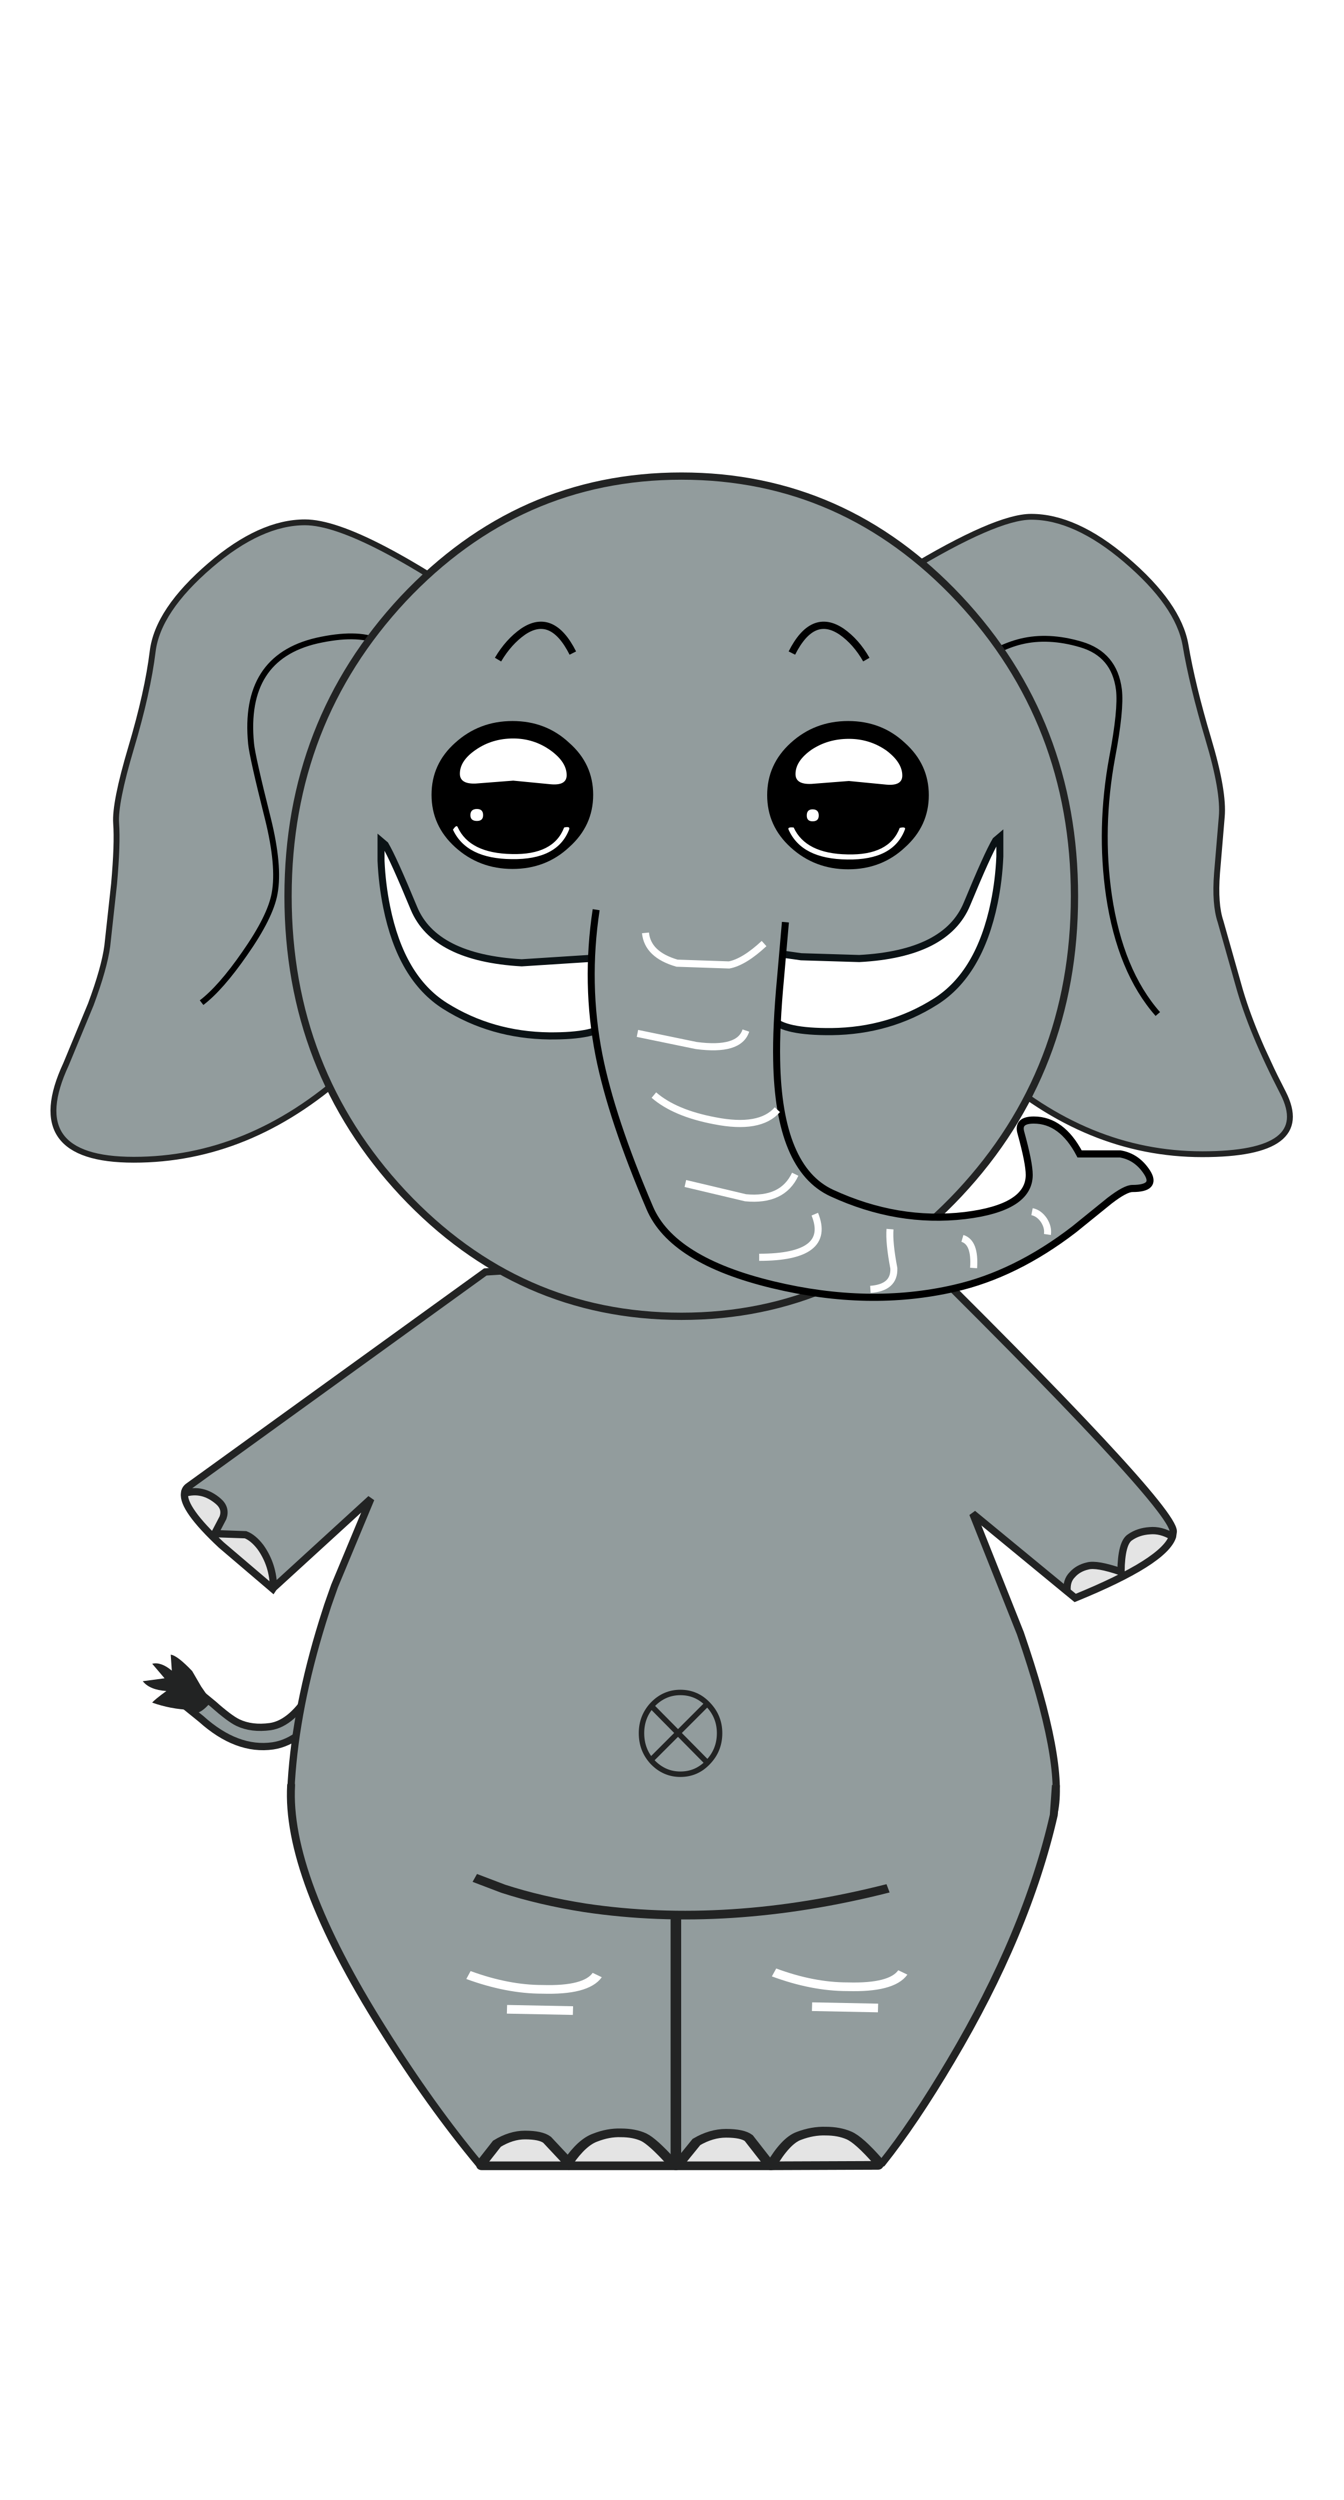 <?xml version="1.0" encoding="UTF-8" standalone="no"?>
<svg xmlns:xlink="http://www.w3.org/1999/xlink" height="343.95px" width="185.0px" xmlns="http://www.w3.org/2000/svg">
  <g transform="matrix(1.0, 0.0, 0.0, 1.0, 95.25, 176.95)">
    <use height="107.2" id="light" transform="matrix(1.025, 0.0, 0.0, 3.208, -95.247, -176.936)" width="180.5" xlink:href="#sprite0"/>
    <use height="111.3" transform="matrix(0.811, 0.0, 0.0, 0.802, -88.306, -106.251)" width="210.85" xlink:href="#shape0"/>
    <use height="17.05" transform="matrix(1.0, 0.0, 0.0, 1.0, -75.6, 46.8)" width="29.25" xlink:href="#shape1"/>
    <use height="131.0" transform="matrix(1.0, 0.0, 0.0, 1.0, -70.35, -9.8)" width="137.1" xlink:href="#shape2"/>
    <use height="44.75" transform="matrix(1.453, 0.0, 0.0, 1.193, -55.759, 68.233)" width="73.2" xlink:href="#shape3"/>
    <use height="179.45" transform="matrix(1.0, 0.0, 0.0, 1.0, -56.1, -111.95)" width="109.25" xlink:href="#shape4"/>
    <use height="66.1" transform="matrix(0.963, 0.0, 0.0, 0.981, -43.282, -62.83)" width="110.9" xlink:href="#shape5"/>
  </g>
  <defs>
    <g id="shape0" transform="matrix(1.0, 0.0, 0.0, 1.0, 0.5, 0.5)">
      <path d="M42.7 0.95 Q52.15 0.95 77.85 19.55 70.05 72.0 65.7 76.85 L60.1 84.1 Q54.9 90.65 49.7 95.4 33.2 110.3 13.65 110.3 -5.4 110.3 2.15 93.9 L6.35 83.65 Q8.65 77.4 9.15 73.6 L10.3 62.95 Q10.9 56.1 10.65 52.6 10.4 49.1 13.2 39.6 16.0 30.1 16.85 23.1 17.7 16.05 26.65 8.3 35.15 0.95 42.7 0.95" fill="#929c9d" fill-rule="evenodd" stroke="none"/>
      <path d="M42.7 0.95 Q35.15 0.95 26.65 8.3 17.7 16.05 16.85 23.1 16.0 30.1 13.2 39.6 10.4 49.1 10.65 52.6 10.9 56.1 10.3 62.95 L9.15 73.6 Q8.65 77.4 6.35 83.65 L2.15 93.9 Q-5.4 110.3 13.65 110.3 33.2 110.3 49.7 95.4 54.9 90.65 60.1 84.1 L65.7 76.85 Q70.05 72.0 77.85 19.55 52.15 0.95 42.7 0.95 Z" fill="none" stroke="#222323" stroke-linecap="butt" stroke-linejoin="miter-clip" stroke-miterlimit="3.0" stroke-width="1.0"/>
      <path d="M59.5 27.75 Q58.15 18.2 44.7 21.25 32.15 24.2 33.55 38.9 33.75 41.1 36.4 51.75 38.4 59.9 37.55 64.6 36.85 68.6 32.45 74.95 28.4 80.85 25.15 83.35" fill="none" stroke="#000000" stroke-linecap="butt" stroke-linejoin="miter-clip" stroke-miterlimit="3.0" stroke-width="1.0"/>
      <path d="M187.55 38.0 Q184.15 47.15 184.15 51.3 184.15 56.1 189.4 62.5 194.65 68.95 194.65 71.75 194.65 73.45 199.05 80.3 204.65 88.95 206.45 92.95 214.05 109.35 195.0 109.35 175.45 109.35 158.95 94.4 153.75 89.7 148.55 83.15 L142.95 75.85 Q140.2 72.85 135.25 45.45 L130.8 18.6 Q137.2 13.95 144.8 9.3 160.0 0.0 165.95 0.0 173.45 0.0 182.0 7.35 190.95 15.05 190.95 23.05 190.95 28.9 187.55 38.0" fill="#929c9d" fill-rule="evenodd" stroke="none"/>
      <path d="M196.0 38.05 Q198.7 47.15 198.3 51.5 L197.5 61.15 Q197.1 66.45 198.1 69.45 L201.15 80.35 Q203.3 88.25 208.7 98.8 214.05 109.35 195.0 109.35 175.45 109.35 158.95 94.4 153.75 89.7 148.55 83.15 L142.95 75.85 Q140.2 72.85 135.25 45.45 L130.8 18.6 Q137.2 13.95 144.8 9.3 160.0 0.0 165.95 0.0 173.45 0.0 182.0 7.35 190.95 15.05 192.15 22.0 193.3 28.9 196.0 38.05" fill="#929c9d" fill-rule="evenodd" stroke="none"/>
      <path d="M196.0 38.05 Q198.7 47.15 198.3 51.5 L197.5 61.15 Q197.1 66.45 198.1 69.45 L201.15 80.35 Q203.3 88.25 208.7 98.8 214.05 109.35 195.0 109.35 175.45 109.35 158.95 94.4 153.75 89.7 148.55 83.15 L142.95 75.85 Q140.2 72.85 135.25 45.45 L130.8 18.6 Q137.2 13.95 144.8 9.3 160.0 0.0 165.95 0.0 173.45 0.0 182.0 7.35 190.95 15.05 192.15 22.0 193.3 28.9 196.0 38.05 Z" fill="none" stroke="#222323" stroke-linecap="butt" stroke-linejoin="miter-clip" stroke-miterlimit="3.0" stroke-width="1.0"/>
      <path d="M155.45 25.8 Q160.3 22.35 164.2 21.4 168.85 20.25 174.4 21.9 180.1 23.6 180.85 29.65 181.25 33.05 179.7 41.3 177.5 53.4 179.15 64.95 181.05 77.95 187.45 85.3" fill="none" stroke="#000000" stroke-linecap="butt" stroke-linejoin="miter-clip" stroke-miterlimit="3.0" stroke-width="1.0"/>
    </g>
    <g id="shape1" transform="matrix(1.0, 0.0, 0.0, 1.0, 0.0, 0.55)">
      <path d="M26.15 0.0 L28.7 0.3 Q28.15 5.3 25.3 9.95 22.0 15.3 17.9 15.9 12.95 16.6 8.05 12.2 L5.7 10.3 7.2 8.1 9.7 10.15 Q11.95 12.15 13.1 12.7 15.0 13.6 17.55 13.25 20.6 12.8 23.3 8.2 25.7 4.1 26.15 0.0" fill="#929c9d" fill-rule="evenodd" stroke="none"/>
      <path d="M26.15 0.0 Q25.7 4.1 23.3 8.2 20.6 12.8 17.55 13.25 15.0 13.6 13.1 12.7 11.95 12.15 9.7 10.15 L7.2 8.1 5.7 10.3 8.05 12.2 Q12.95 16.6 17.9 15.9 22.0 15.3 25.3 9.95 28.15 5.3 28.7 0.3 L26.15 0.0 Z" fill="none" stroke="#222323" stroke-linecap="butt" stroke-linejoin="miter-clip" stroke-miterlimit="3.0" stroke-width="1.0"/>
      <path d="M9.4 9.7 L9.3 9.95 Q8.05 11.45 7.1 11.4 6.9 10.95 6.55 10.95 3.85 10.85 1.3 9.95 1.55 9.6 3.25 8.35 0.95 8.2 0.0 7.0 L3.0 6.6 1.3 4.6 Q2.5 4.3 4.0 5.55 L3.85 3.35 Q4.75 3.45 6.8 5.6 L8.05 7.75 9.4 9.7" fill="#222323" fill-rule="evenodd" stroke="none"/>
    </g>
    <g id="shape2" transform="matrix(1.0, 0.0, 0.0, 1.0, -33.95, -100.55)">
      <path d="M35.0 137.9 L75.85 107.9 130.8 100.55 Q170.55 140.55 170.55 144.1 170.55 147.75 157.05 153.25 L142.95 141.65 149.5 158.1 Q155.65 175.95 154.15 182.8 150.45 199.0 139.95 216.6 134.7 225.45 130.25 231.0 L75.25 231.05 Q68.4 222.9 61.7 212.2 48.35 190.9 49.15 178.5 49.95 166.15 55.1 151.6 L60.1 139.6 46.6 152.0 39.5 145.95 Q32.7 139.55 35.0 137.9" fill="#929c9d" fill-rule="evenodd" stroke="none"/>
      <path d="M170.45 144.8 Q169.3 148.25 157.05 153.25 L155.95 152.35 Q155.8 150.9 156.65 150.05 157.45 149.15 158.75 148.85 160.0 148.5 163.35 149.65 163.4 145.65 164.6 144.9 165.75 144.1 167.3 144.0 168.85 143.85 170.45 144.8 M46.7 151.85 L46.6 152.0 39.5 145.95 Q34.15 140.95 34.45 138.85 36.95 138.1 39.1 139.95 40.2 140.9 39.75 142.2 L38.6 144.4 42.85 144.55 Q43.9 144.95 44.9 146.25 46.65 148.7 46.7 151.85" fill="#e4e4e4" fill-rule="evenodd" stroke="none"/>
      <path d="M34.45 138.85 Q34.5 138.25 35.0 137.9 L75.85 108.4 112.75 106.1 130.9 101.55 Q170.55 140.55 170.55 144.1 L170.45 144.8 Q169.3 148.25 157.05 153.25 L155.95 152.35 142.95 141.65 149.5 158.1 Q155.65 175.95 154.15 182.8 150.45 199.0 139.95 216.6 134.7 225.45 130.25 231.0 L75.25 231.05 Q68.4 222.9 61.7 212.2 48.35 190.9 49.15 178.5 49.8 168.25 53.45 156.5 L54.15 154.3 55.1 151.6 60.1 139.6 46.7 151.85 46.6 152.0 39.5 145.95 Q34.15 140.95 34.45 138.85 36.95 138.1 39.1 139.95 40.2 140.9 39.75 142.2 L38.6 144.4 42.85 144.55 Q43.9 144.95 44.9 146.25 46.65 148.7 46.7 151.85 M170.45 144.8 Q168.85 143.85 167.3 144.0 165.75 144.1 164.6 144.9 163.4 145.65 163.35 149.65 160.0 148.5 158.75 148.85 157.45 149.15 156.65 150.05 155.8 150.9 155.95 152.35" fill="none" stroke="#222323" stroke-linecap="round" stroke-linejoin="miter-clip" stroke-miterlimit="3.0" stroke-width="1.0"/>
      <path d="M131.3 192.9 Q109.2 198.5 89.6 195.55 83.5 194.6 78.3 192.95 L74.4 191.45 131.3 192.9" fill="#929c9d" fill-rule="evenodd" stroke="none"/>
      <path d="M74.4 191.45 L78.3 192.95 Q83.5 194.6 89.6 195.55 109.2 198.5 131.3 192.9" fill="none" stroke="#222323" stroke-linecap="butt" stroke-linejoin="miter-clip" stroke-miterlimit="3.0" stroke-width="1.0"/>
      <path d="M73.5 204.8 Q78.9 206.75 83.7 206.75 89.75 206.95 91.25 204.8" fill="none" stroke="#ffffff" stroke-linecap="butt" stroke-linejoin="miter-clip" stroke-miterlimit="3.0" stroke-width="1.0"/>
      <path d="M78.85 209.5 Q83.2 210.45 87.9 209.7" fill="none" stroke="#ffffff" stroke-linecap="butt" stroke-linejoin="miter-clip" stroke-miterlimit="3.0" stroke-width="1.0"/>
      <path d="M115.6 204.45 Q120.9 206.4 125.7 206.4 131.8 206.6 133.3 204.45" fill="none" stroke="#ffffff" stroke-linecap="butt" stroke-linejoin="miter-clip" stroke-miterlimit="3.0" stroke-width="1.0"/>
      <path d="M120.8 209.15 Q125.2 210.1 129.9 209.35" fill="none" stroke="#ffffff" stroke-linecap="butt" stroke-linejoin="miter-clip" stroke-miterlimit="3.0" stroke-width="1.0"/>
      <path d="M102.1 197.25 L102.1 230.9" fill="none" stroke="#000000" stroke-linecap="round" stroke-linejoin="round" stroke-width="1.0"/>
    </g>
    <g id="shape3" transform="matrix(1.0, 0.0, 0.0, 1.0, 0.35, 0.35)">
      <path d="M72.5 0.0 L72.3 3.45 Q69.75 17.05 62.55 31.8 59.05 39.0 56.0 43.65 L55.65 43.85 55.65 43.4 Q53.85 40.9 52.9 40.4 51.95 39.9 50.7 39.9 49.45 39.85 48.15 40.45 46.9 41.0 45.5 43.9 L45.45 43.9 43.4 40.7 Q42.8 40.15 41.25 40.15 39.85 40.15 38.45 41.15 L36.95 43.4 36.95 43.9 36.5 43.9 36.05 43.9 36.05 43.45 Q34.3 41.1 33.45 40.6 32.55 40.1 31.3 40.1 30.1 40.05 28.85 40.65 27.6 41.2 26.3 43.5 L24.3 40.9 Q23.7 40.35 22.2 40.35 20.9 40.35 19.55 41.35 L18.1 43.6 18.1 43.9 17.9 43.75 Q13.25 36.95 8.7 28.1 -0.45 10.4 0.05 0.0 L72.5 0.0 M58.0 21.6 Q56.95 23.4 52.75 23.25 49.45 23.25 45.8 21.6 49.45 23.25 52.75 23.25 56.95 23.4 58.0 21.6 M45.5 43.9 L45.45 43.9 45.5 43.9 M29.05 21.9 Q28.0 23.7 23.85 23.55 20.55 23.55 16.85 21.9 20.55 23.55 23.85 23.55 28.0 23.7 29.05 21.9 M55.65 25.7 L49.4 25.55 55.65 25.7 M56.6 11.9 Q41.4 16.6 27.9 14.15 23.7 13.35 20.15 11.95 L17.45 10.7 20.15 11.95 Q23.7 13.35 27.9 14.15 41.4 16.6 56.6 11.9 M26.75 26.0 L20.5 25.85 26.75 26.0 M36.5 43.9 L36.5 15.55 36.5 43.9" fill="#929c9d" fill-rule="evenodd" stroke="none"/>
      <path d="M55.65 43.85 L45.5 43.9 Q46.9 41.0 48.15 40.45 49.45 39.85 50.7 39.9 51.95 39.9 52.9 40.4 53.85 40.9 55.65 43.4 L55.65 43.85 M45.45 43.9 L36.95 43.9 36.95 43.4 38.45 41.15 Q39.85 40.15 41.25 40.15 42.8 40.15 43.4 40.7 L45.45 43.9 M36.05 43.9 L18.1 43.9 18.1 43.6 19.55 41.35 Q20.9 40.35 22.2 40.35 23.7 40.35 24.3 40.9 L26.3 43.5 Q27.6 41.2 28.85 40.65 30.1 40.05 31.3 40.1 32.55 40.1 33.45 40.6 34.3 41.1 36.05 43.45 L36.05 43.9" fill="#e4e4e4" fill-rule="evenodd" stroke="none"/>
      <path d="M17.45 10.7 L20.15 11.95 Q23.7 13.35 27.9 14.15 41.4 16.6 56.6 11.9 M18.1 43.6 L19.55 41.35 Q20.9 40.35 22.2 40.35 23.7 40.35 24.3 40.9 L26.3 43.5 Q27.6 41.2 28.85 40.65 30.1 40.05 31.3 40.1 32.55 40.1 33.45 40.6 34.3 41.1 36.05 43.45" fill="none" stroke="#222323" stroke-linecap="butt" stroke-linejoin="miter-clip" stroke-miterlimit="3.0" stroke-width="1.0"/>
      <path d="M45.8 21.6 Q49.45 23.25 52.75 23.25 56.95 23.4 58.0 21.6 M49.4 25.55 L55.65 25.7 M16.85 21.9 Q20.55 23.55 23.85 23.55 28.0 23.7 29.05 21.9 M20.5 25.85 L26.75 26.0" fill="none" stroke="#ffffff" stroke-linecap="butt" stroke-linejoin="miter-clip" stroke-miterlimit="3.0" stroke-width="1.0"/>
      <path d="M36.5 15.55 L36.5 43.9" fill="none" stroke="#222323" stroke-linecap="round" stroke-linejoin="round" stroke-width="1.0"/>
      <path d="M72.5 0.0 L72.3 3.45 Q69.75 17.05 62.55 31.8 59.05 39.0 56.0 43.65 L55.65 43.85" fill="none" stroke="#222323" stroke-linecap="butt" stroke-linejoin="miter-clip" stroke-miterlimit="3.0" stroke-width="0.75"/>
      <path d="M55.65 43.85 L45.5 43.9 45.45 43.9 36.95 43.9 36.5 43.9 36.05 43.9 18.1 43.9 M45.45 43.9 L45.5 43.9" fill="none" stroke="#222323" stroke-linecap="round" stroke-linejoin="miter-clip" stroke-miterlimit="3.0" stroke-width="1.0"/>
      <path d="M18.1 43.9 L17.9 43.75 Q13.25 36.95 8.7 28.1 -0.45 10.4 0.05 0.0" fill="none" stroke="#222323" stroke-linecap="round" stroke-linejoin="miter-clip" stroke-miterlimit="3.0" stroke-width="0.75"/>
      <path d="M36.95 43.4 L38.45 41.15 Q39.85 40.15 41.25 40.15 42.8 40.15 43.4 40.7 L45.45 43.9" fill="none" stroke="#222323" stroke-linecap="butt" stroke-linejoin="miter-clip" stroke-miterlimit="3.0" stroke-width="1.0"/>
      <path d="M45.5 43.9 Q46.9 41.0 48.15 40.45 49.45 39.85 50.7 39.9 51.95 39.9 52.9 40.4 53.85 40.9 55.65 43.4" fill="none" stroke="#222323" stroke-linecap="round" stroke-linejoin="miter-clip" stroke-miterlimit="3.0" stroke-width="1.0"/>
    </g>
    <g id="shape4" transform="matrix(1.0, 0.0, 0.0, 1.0, -48.2, 1.6)">
      <path d="M106.5 175.85 Q104.95 177.5 102.7 177.5 100.5 177.5 98.9 175.85 97.35 174.2 97.35 171.85 97.35 169.55 98.9 167.9 100.5 166.25 102.7 166.25 104.95 166.25 106.5 167.9 108.1 169.55 108.1 171.85 108.1 174.2 106.5 175.85 Z" fill="none" stroke="#222323" stroke-linecap="butt" stroke-linejoin="miter-clip" stroke-miterlimit="3.0" stroke-width="0.75"/>
      <path d="M106.25 167.95 L98.55 175.65" fill="none" stroke="#222323" stroke-linecap="butt" stroke-linejoin="miter-clip" stroke-miterlimit="3.0" stroke-width="0.75"/>
      <path d="M98.55 167.95 L106.5 176.0" fill="none" stroke="#222323" stroke-linecap="butt" stroke-linejoin="miter-clip" stroke-miterlimit="3.0" stroke-width="0.75"/>
      <path d="M102.85 -1.1 Q125.25 -1.1 141.1 15.8 156.95 32.75 156.95 56.7 156.95 80.65 141.1 97.6 125.25 114.5 102.85 114.5 80.45 114.5 64.55 97.6 48.7 80.65 48.7 56.7 48.7 32.8 64.55 15.8 80.45 -1.1 102.85 -1.1" fill="#929c9d" fill-rule="evenodd" stroke="none"/>
      <path d="M102.85 -1.1 Q125.25 -1.1 141.1 15.8 156.95 32.75 156.95 56.7 156.95 80.65 141.1 97.6 125.25 114.5 102.85 114.5 80.45 114.5 64.55 97.6 48.7 80.65 48.7 56.7 48.7 32.8 64.55 15.8 80.45 -1.1 102.85 -1.1 Z" fill="none" stroke="#222323" stroke-linecap="butt" stroke-linejoin="miter-clip" stroke-miterlimit="3.0" stroke-width="1.0"/>
      <path d="M90.7 42.75 Q90.7 47.0 87.4 49.95 84.2 52.95 79.6 52.95 75.0 52.95 71.7 49.95 68.45 47.0 68.45 42.75 68.45 38.5 71.7 35.6 75.0 32.6 79.6 32.6 84.2 32.6 87.4 35.6 90.7 38.5 90.7 42.75" fill="#000000" fill-rule="evenodd" stroke="none"/>
      <path d="M87.05 40.05 Q87.05 41.5 84.85 41.3 L79.7 40.8 74.55 41.2 Q72.35 41.3 72.35 39.85 72.35 38.05 74.55 36.55 76.8 35.0 79.7 35.0 82.55 35.0 84.85 36.65 87.05 38.25 87.05 40.05" fill="#ffffff" fill-rule="evenodd" stroke="none"/>
      <path d="M87.05 47.35 Q85.85 51.2 79.5 51.1 73.15 51.1 71.75 47.35 L87.05 47.35" fill="#000000" fill-rule="evenodd" stroke="none"/>
      <path d="M86.7 47.25 Q87.55 47.05 87.4 47.5 85.8 51.7 79.5 51.6 73.25 51.55 71.4 47.55 71.9 46.8 72.05 47.2 73.7 50.8 79.5 50.9 85.25 51.05 86.7 47.25" fill="#ffffff" fill-rule="evenodd" stroke="none"/>
      <path d="M75.55 45.55 Q75.55 46.35 74.7 46.35 73.8 46.35 73.8 45.55 73.8 44.7 74.7 44.7 75.55 44.7 75.55 45.55" fill="#ffffff" fill-rule="evenodd" stroke="none"/>
      <path d="M125.8 32.6 Q130.4 32.6 133.6 35.6 136.9 38.55 136.9 42.8 136.9 47.05 133.6 50.0 130.4 53.0 125.8 53.0 121.2 53.0 117.9 50.0 114.65 47.05 114.65 42.8 114.65 38.55 117.9 35.6 121.2 32.6 125.8 32.6" fill="#000000" fill-rule="evenodd" stroke="none"/>
      <path d="M131.05 36.65 Q133.25 38.3 133.25 40.1 133.25 41.55 131.05 41.35 L125.9 40.85 120.75 41.25 Q118.55 41.35 118.55 39.9 118.55 38.1 120.75 36.55 123.0 35.05 125.9 35.05 128.75 35.05 131.05 36.65" fill="#ffffff" fill-rule="evenodd" stroke="none"/>
      <path d="M133.25 47.4 Q132.05 51.25 125.7 51.15 119.35 51.1 117.95 47.4 L133.25 47.4" fill="#000000" fill-rule="evenodd" stroke="none"/>
      <path d="M117.6 47.55 Q117.4 47.15 118.3 47.25 119.95 50.85 125.7 50.95 131.45 51.1 132.9 47.3 133.8 47.1 133.6 47.55 132.0 51.75 125.7 51.65 119.4 51.6 117.6 47.55" fill="#ffffff" fill-rule="evenodd" stroke="none"/>
      <path d="M121.75 45.6 Q121.75 46.4 120.9 46.4 120.1 46.4 120.1 45.6 120.1 44.75 120.9 44.75 121.75 44.75 121.75 45.6" fill="#ffffff" fill-rule="evenodd" stroke="none"/>
      <path d="M77.6 24.15 Q79.05 21.7 81.05 20.3 85.05 17.6 87.9 23.25" fill="none" stroke="#000000" stroke-linecap="butt" stroke-linejoin="miter-clip" stroke-miterlimit="3.0" stroke-width="1.0"/>
      <path d="M128.3 24.15 Q126.9 21.7 124.9 20.3 120.9 17.6 118.05 23.25" fill="none" stroke="#000000" stroke-linecap="butt" stroke-linejoin="miter-clip" stroke-miterlimit="3.0" stroke-width="1.0"/>
    </g>
    <g id="shape5" transform="matrix(1.0, 0.0, 0.0, 1.0, 0.5, 1.05)">
      <path d="M24.05 27.9 Q15.8 27.8 9.15 23.7 2.85 19.8 0.8 9.8 0.15 6.65 0.0 3.35 L0.0 0.6 0.6 1.1 Q1.75 3.0 4.7 10.0 7.65 16.95 20.1 17.65 L32.0 16.9 Q34.0 24.5 32.45 26.15 30.8 27.95 24.05 27.9" fill="#ffffff" fill-rule="evenodd" stroke="none"/>
      <path d="M24.05 27.9 Q30.8 27.95 32.45 26.15 34.0 24.5 32.0 16.9 L20.1 17.65 Q7.65 16.95 4.7 10.0 1.75 3.0 0.6 1.1 L0.0 0.6 0.0 3.35 Q0.15 6.65 0.8 9.8 2.85 19.8 9.15 23.7 15.8 27.8 24.05 27.9 Z" fill="none" stroke="#0b1215" stroke-linecap="butt" stroke-linejoin="miter-clip" stroke-miterlimit="3.0" stroke-width="1.0"/>
      <path d="M79.25 23.1 Q72.65 27.2 64.4 27.3 57.6 27.35 55.95 25.55 55.0 24.5 55.65 20.3 L56.45 16.3 60.05 16.8 68.35 17.05 Q80.8 16.4 83.75 9.4 86.7 2.4 87.85 0.5 L88.45 0.0 88.45 2.75 Q88.3 6.1 87.65 9.2 85.55 19.2 79.25 23.1" fill="#ffffff" fill-rule="evenodd" stroke="none"/>
      <path d="M79.25 23.1 Q72.65 27.2 64.4 27.3 57.6 27.35 55.95 25.55 55.0 24.5 55.65 20.3 L56.45 16.3 60.05 16.8 68.35 17.05 Q80.8 16.4 83.75 9.4 86.7 2.4 87.85 0.5 L88.45 0.0 88.45 2.75 Q88.3 6.1 87.65 9.2 85.55 19.2 79.25 23.1 Z" fill="none" stroke="#0b1215" stroke-linecap="butt" stroke-linejoin="miter-clip" stroke-miterlimit="3.0" stroke-width="1.0"/>
      <path d="M93.3 39.7 Q97.3 39.7 99.85 44.45 L105.65 44.45 Q108.05 44.85 109.5 47.05 110.95 49.3 107.4 49.3 106.4 49.3 104.15 51.0 L99.05 55.05 Q90.7 61.35 81.95 63.3 69.75 66.05 56.0 62.8 41.6 59.4 38.4 52.0 32.95 39.5 31.15 30.6 29.15 20.55 30.75 10.2 L57.8 11.95 57.1 19.85 Q56.45 26.65 56.55 31.3 56.8 46.5 64.45 49.95 73.85 54.2 83.45 53.1 92.65 52.0 92.65 47.4 92.65 45.7 91.45 41.45 90.95 39.7 93.3 39.7" fill="#929c9d" fill-rule="evenodd" stroke="none"/>
      <path d="M57.8 11.95 L57.1 19.85 Q56.45 26.65 56.55 31.3 56.8 46.5 64.45 49.95 73.85 54.2 83.45 53.1 92.65 52.0 92.65 47.4 92.65 45.7 91.45 41.45 90.95 39.7 93.3 39.7 97.3 39.7 99.85 44.45 L105.65 44.45 Q108.05 44.85 109.5 47.05 110.95 49.3 107.4 49.3 106.4 49.3 104.15 51.0 L99.05 55.05 Q90.7 61.35 81.95 63.3 69.75 66.05 56.0 62.8 41.6 59.4 38.4 52.0 32.95 39.5 31.15 30.6 29.15 20.55 30.75 10.2" fill="none" stroke="#000000" stroke-linecap="butt" stroke-linejoin="miter-clip" stroke-miterlimit="3.0" stroke-width="1.0"/>
      <path d="M37.8 13.45 Q38.1 16.5 42.3 17.7 L49.75 17.95 Q51.9 17.55 54.75 14.95" fill="none" stroke="#ffffff" stroke-linecap="butt" stroke-linejoin="miter-clip" stroke-miterlimit="3.0" stroke-width="1.0"/>
      <path d="M36.65 27.55 L45.05 29.25 Q51.2 30.05 52.15 27.15" fill="none" stroke="#ffffff" stroke-linecap="butt" stroke-linejoin="miter-clip" stroke-miterlimit="3.0" stroke-width="1.0"/>
      <path d="M39.0 36.2 Q42.0 38.75 47.7 39.8 54.15 41.05 56.65 38.25" fill="none" stroke="#ffffff" stroke-linecap="butt" stroke-linejoin="miter-clip" stroke-miterlimit="3.0" stroke-width="1.0"/>
      <path d="M43.5 48.6 L52.1 50.6 Q57.4 51.1 59.2 47.3" fill="none" stroke="#ffffff" stroke-linecap="butt" stroke-linejoin="miter-clip" stroke-miterlimit="3.0" stroke-width="1.0"/>
      <path d="M62.0 52.9 Q64.5 58.95 54.05 58.95" fill="none" stroke="#ffffff" stroke-linecap="butt" stroke-linejoin="miter-clip" stroke-miterlimit="3.0" stroke-width="1.0"/>
      <path d="M72.75 55.0 Q72.6 56.9 73.3 60.5 73.4 63.2 69.95 63.45" fill="none" stroke="#ffffff" stroke-linecap="butt" stroke-linejoin="miter-clip" stroke-miterlimit="3.0" stroke-width="1.0"/>
      <path d="M83.1 56.3 Q84.95 56.85 84.7 60.45" fill="none" stroke="#ffffff" stroke-linecap="butt" stroke-linejoin="miter-clip" stroke-miterlimit="3.0" stroke-width="1.0"/>
      <path d="M93.05 52.55 Q94.05 52.75 94.75 53.75 95.4 54.75 95.25 55.75" fill="none" stroke="#ffffff" stroke-linecap="butt" stroke-linejoin="miter-clip" stroke-miterlimit="3.0" stroke-width="1.0"/>
    </g>
  </defs>
</svg>
